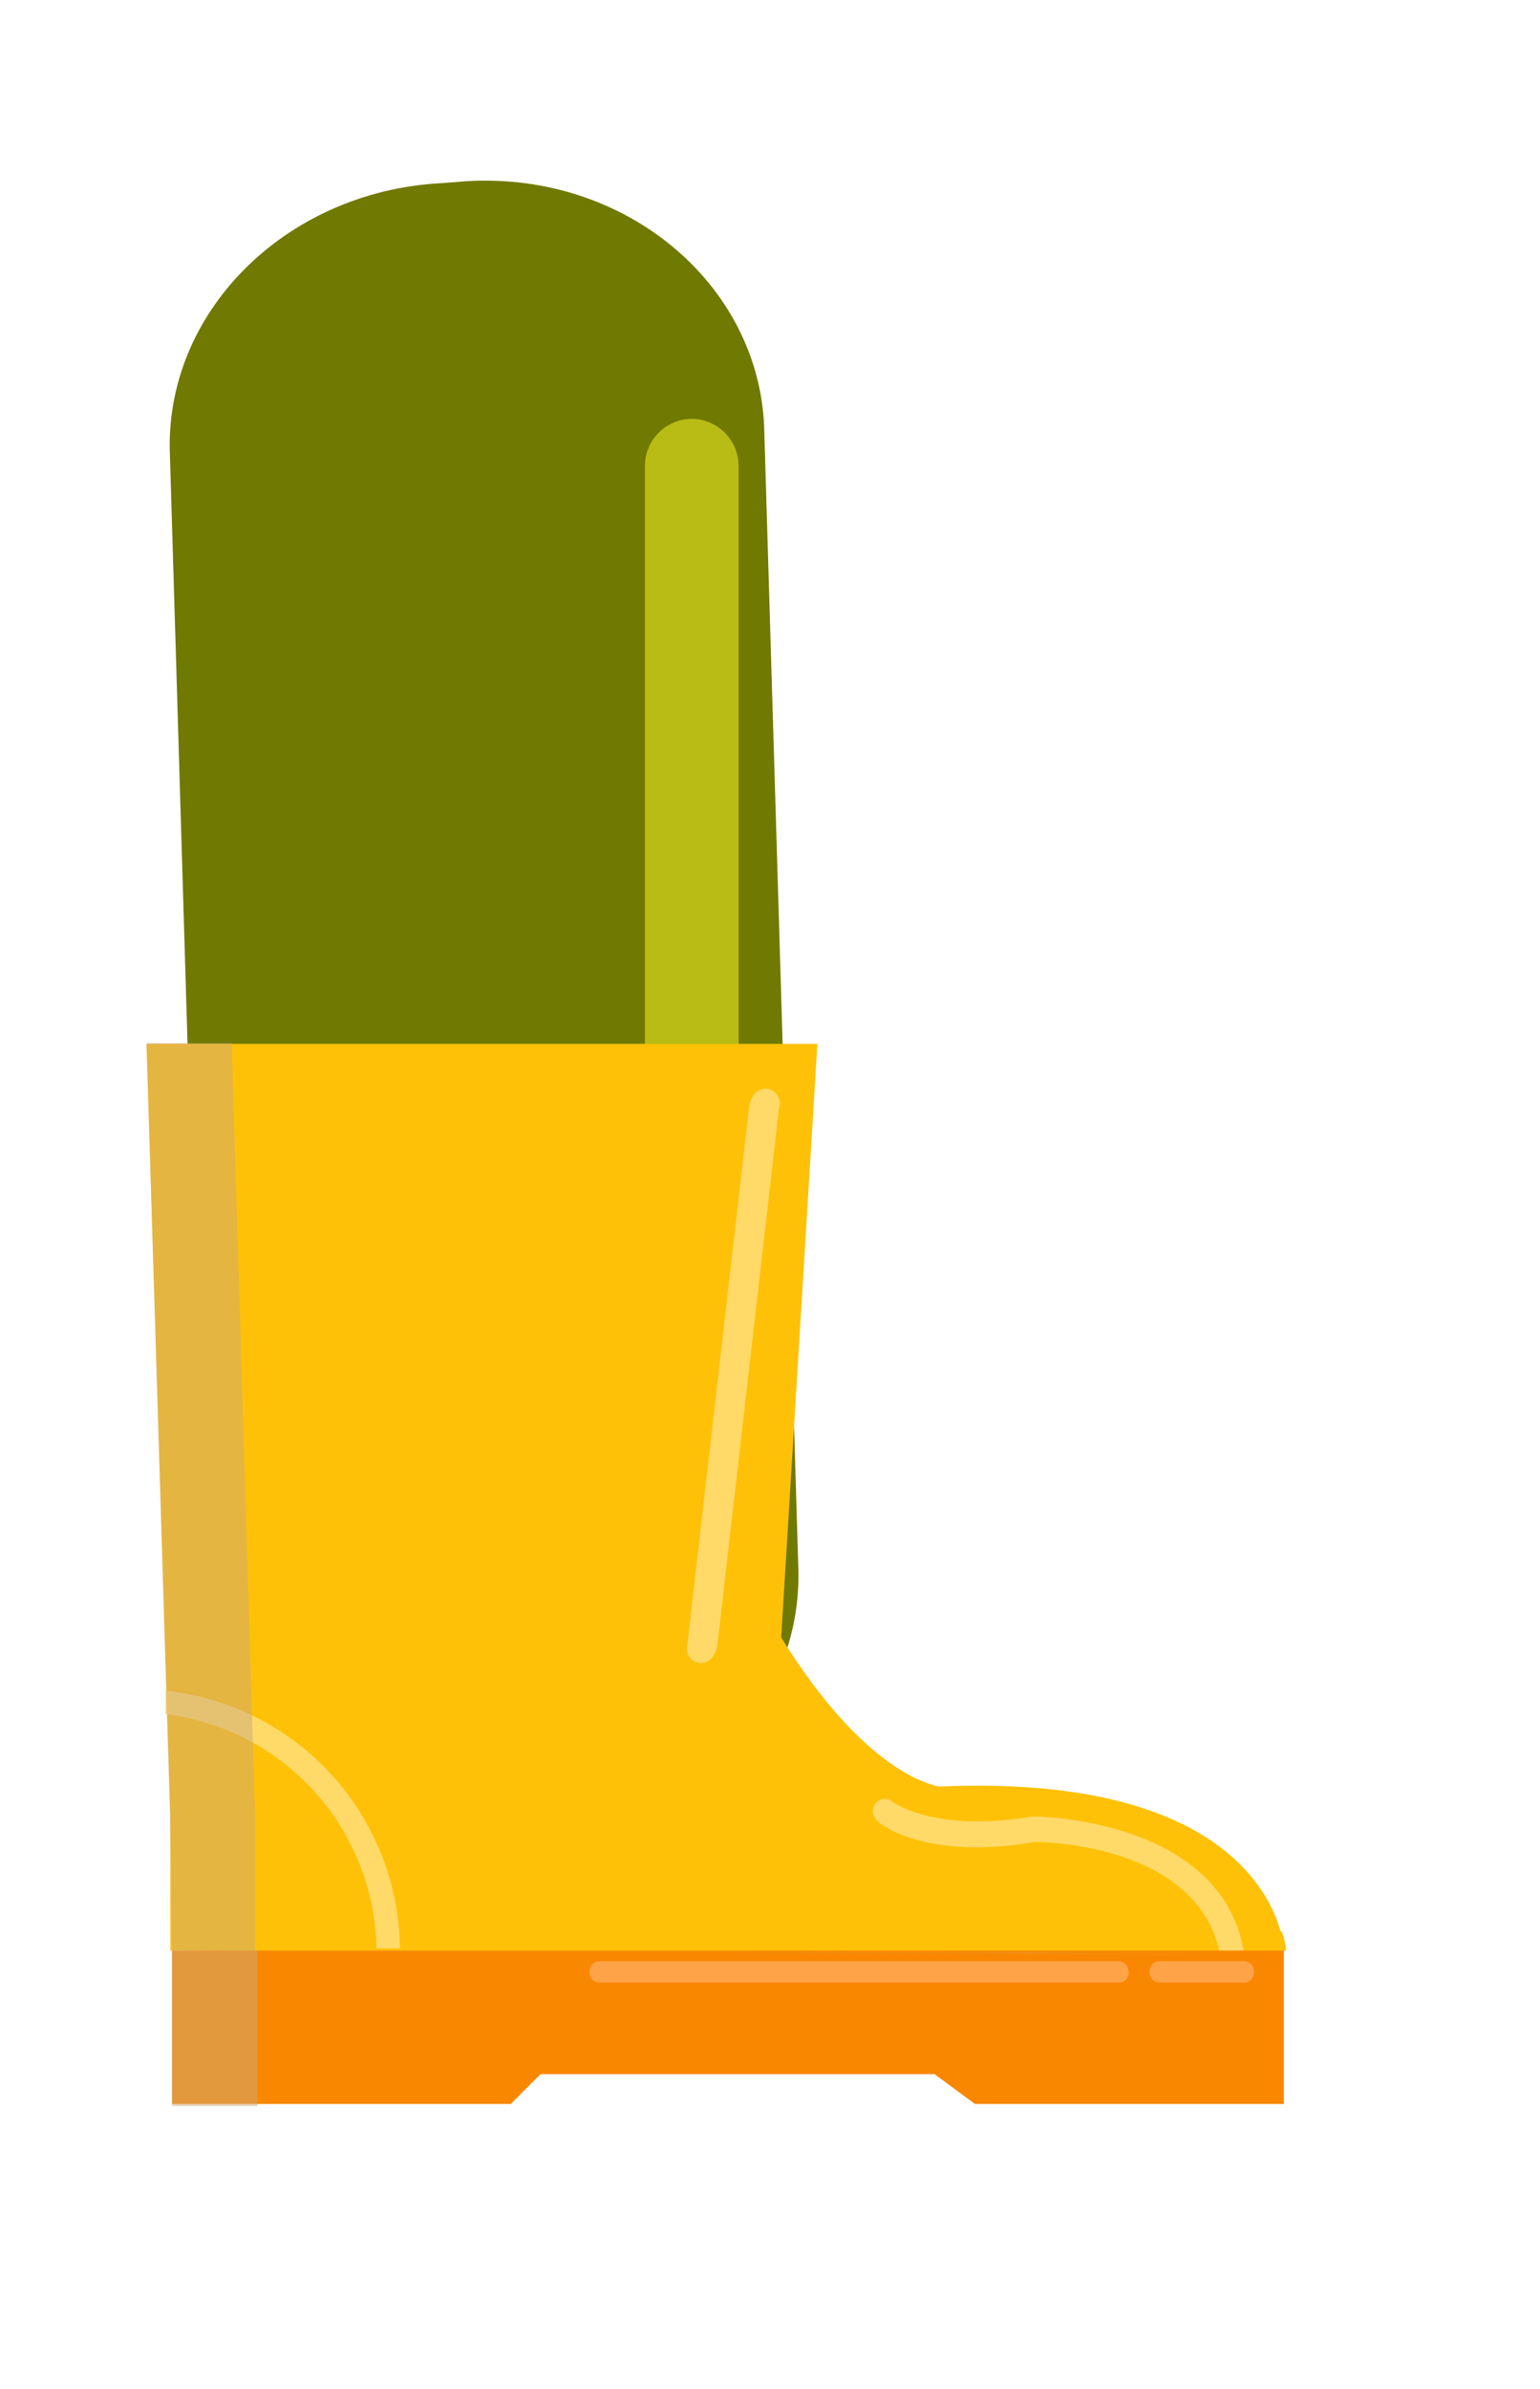 <svg id="圖層_1" data-name="圖層 1" xmlns="http://www.w3.org/2000/svg" viewBox="0 0 72.31 112.15"><defs><style>.cls-1{fill:#707900;}.cls-2{fill:#b8bc15;}.cls-3{fill:#ffc107;}.cls-4{fill:#ffda69;}.cls-5{fill:#f98800;}.cls-6{fill:#ccaa7d;opacity:0.5;isolation:isolate;}.cls-7{fill:#ffa348;}</style></defs><g id="P2-R_feet" data-name="P2-R feet"><g id="P2-r_feet-2" data-name="P2-r feet"><path class="cls-1" d="M9.58,74.86c.3,6.7,6.5,11.9,13.9,11.5l1.3-.1c7.3-.4,13-6.1,12.7-12.8L35.88,20c-.3-6.7-6.5-11.9-13.9-11.5l-1.3.1c-7.3.4-13,6.1-12.7,12.8Z"/><path class="cls-2" d="M34.68,65.26a2.22,2.22,0,0,1-2.2,2.2h0a2.22,2.22,0,0,1-2.2-2.2V21.86a2.22,2.22,0,0,1,2.2-2.2h0a2.22,2.22,0,0,1,2.2,2.2Z"/><path class="cls-3" d="M60.18,90.66a2.68,2.68,0,0,1,.2.9l-1.3.2H43.88v-1.1Z"/><path class="cls-3" d="M44.08,83.86h0c-.4-.1-3.5-.7-7.4-7L38.38,49H6.88L8,85.26v6.3l35.7.2H59l1.3-.2S60,83.16,44.08,83.86Z"/><path class="cls-4" d="M7.78,79.36v1.1a11.3,11.3,0,0,1,9.9,11h1.1A12.31,12.31,0,0,0,7.78,79.36Z"/><path class="cls-4" d="M32.28,77.16a.69.69,0,0,0,.6.9h0c.4,0,.7-.3.8-.8L36.58,52a.69.69,0,0,0-.6-.9h0c-.4,0-.7.3-.8.8Z"/><path class="cls-4" d="M58,93.16a.56.56,0,0,1-.6-.5c-.3-6.2-8.7-6.2-8.8-6.2-5.2.9-7.4-.9-7.4-1a.57.57,0,0,1,.7-.9s1.9,1.5,6.6.7c.2,0,9.7.1,10,7.3a.5.5,0,0,1-.5.6Z"/><polygon class="cls-5" points="8.08 91.56 8.08 98.76 23.98 98.76 25.38 97.36 43.88 97.36 45.78 98.76 60.28 98.76 60.28 91.56 8.08 91.56"/><rect class="cls-6" x="8.08" y="91.56" width="4" height="7.3"/><polygon class="cls-6" points="47.78 91.66 47.78 91.66 47.68 91.66 47.68 91.66 11.98 91.56 11.98 85.26 10.88 48.96 6.88 48.96 7.98 85.26 8.08 91.56 43.68 91.66 43.68 91.66 43.88 91.66 43.88 91.66 58.98 91.76 59.08 91.76 47.78 91.66"/><path class="cls-7" d="M53,92.56a.47.47,0,0,1-.5.5H28.18a.47.47,0,0,1-.5-.5h0a.47.47,0,0,1,.5-.5h24.3a.47.47,0,0,1,.5.5Z"/><path class="cls-7" d="M58.88,92.56a.47.47,0,0,1-.5.5h-3.9a.47.47,0,0,1-.5-.5h0a.47.47,0,0,1,.5-.5h3.9a.47.47,0,0,1,.5.5Z"/></g></g></svg>